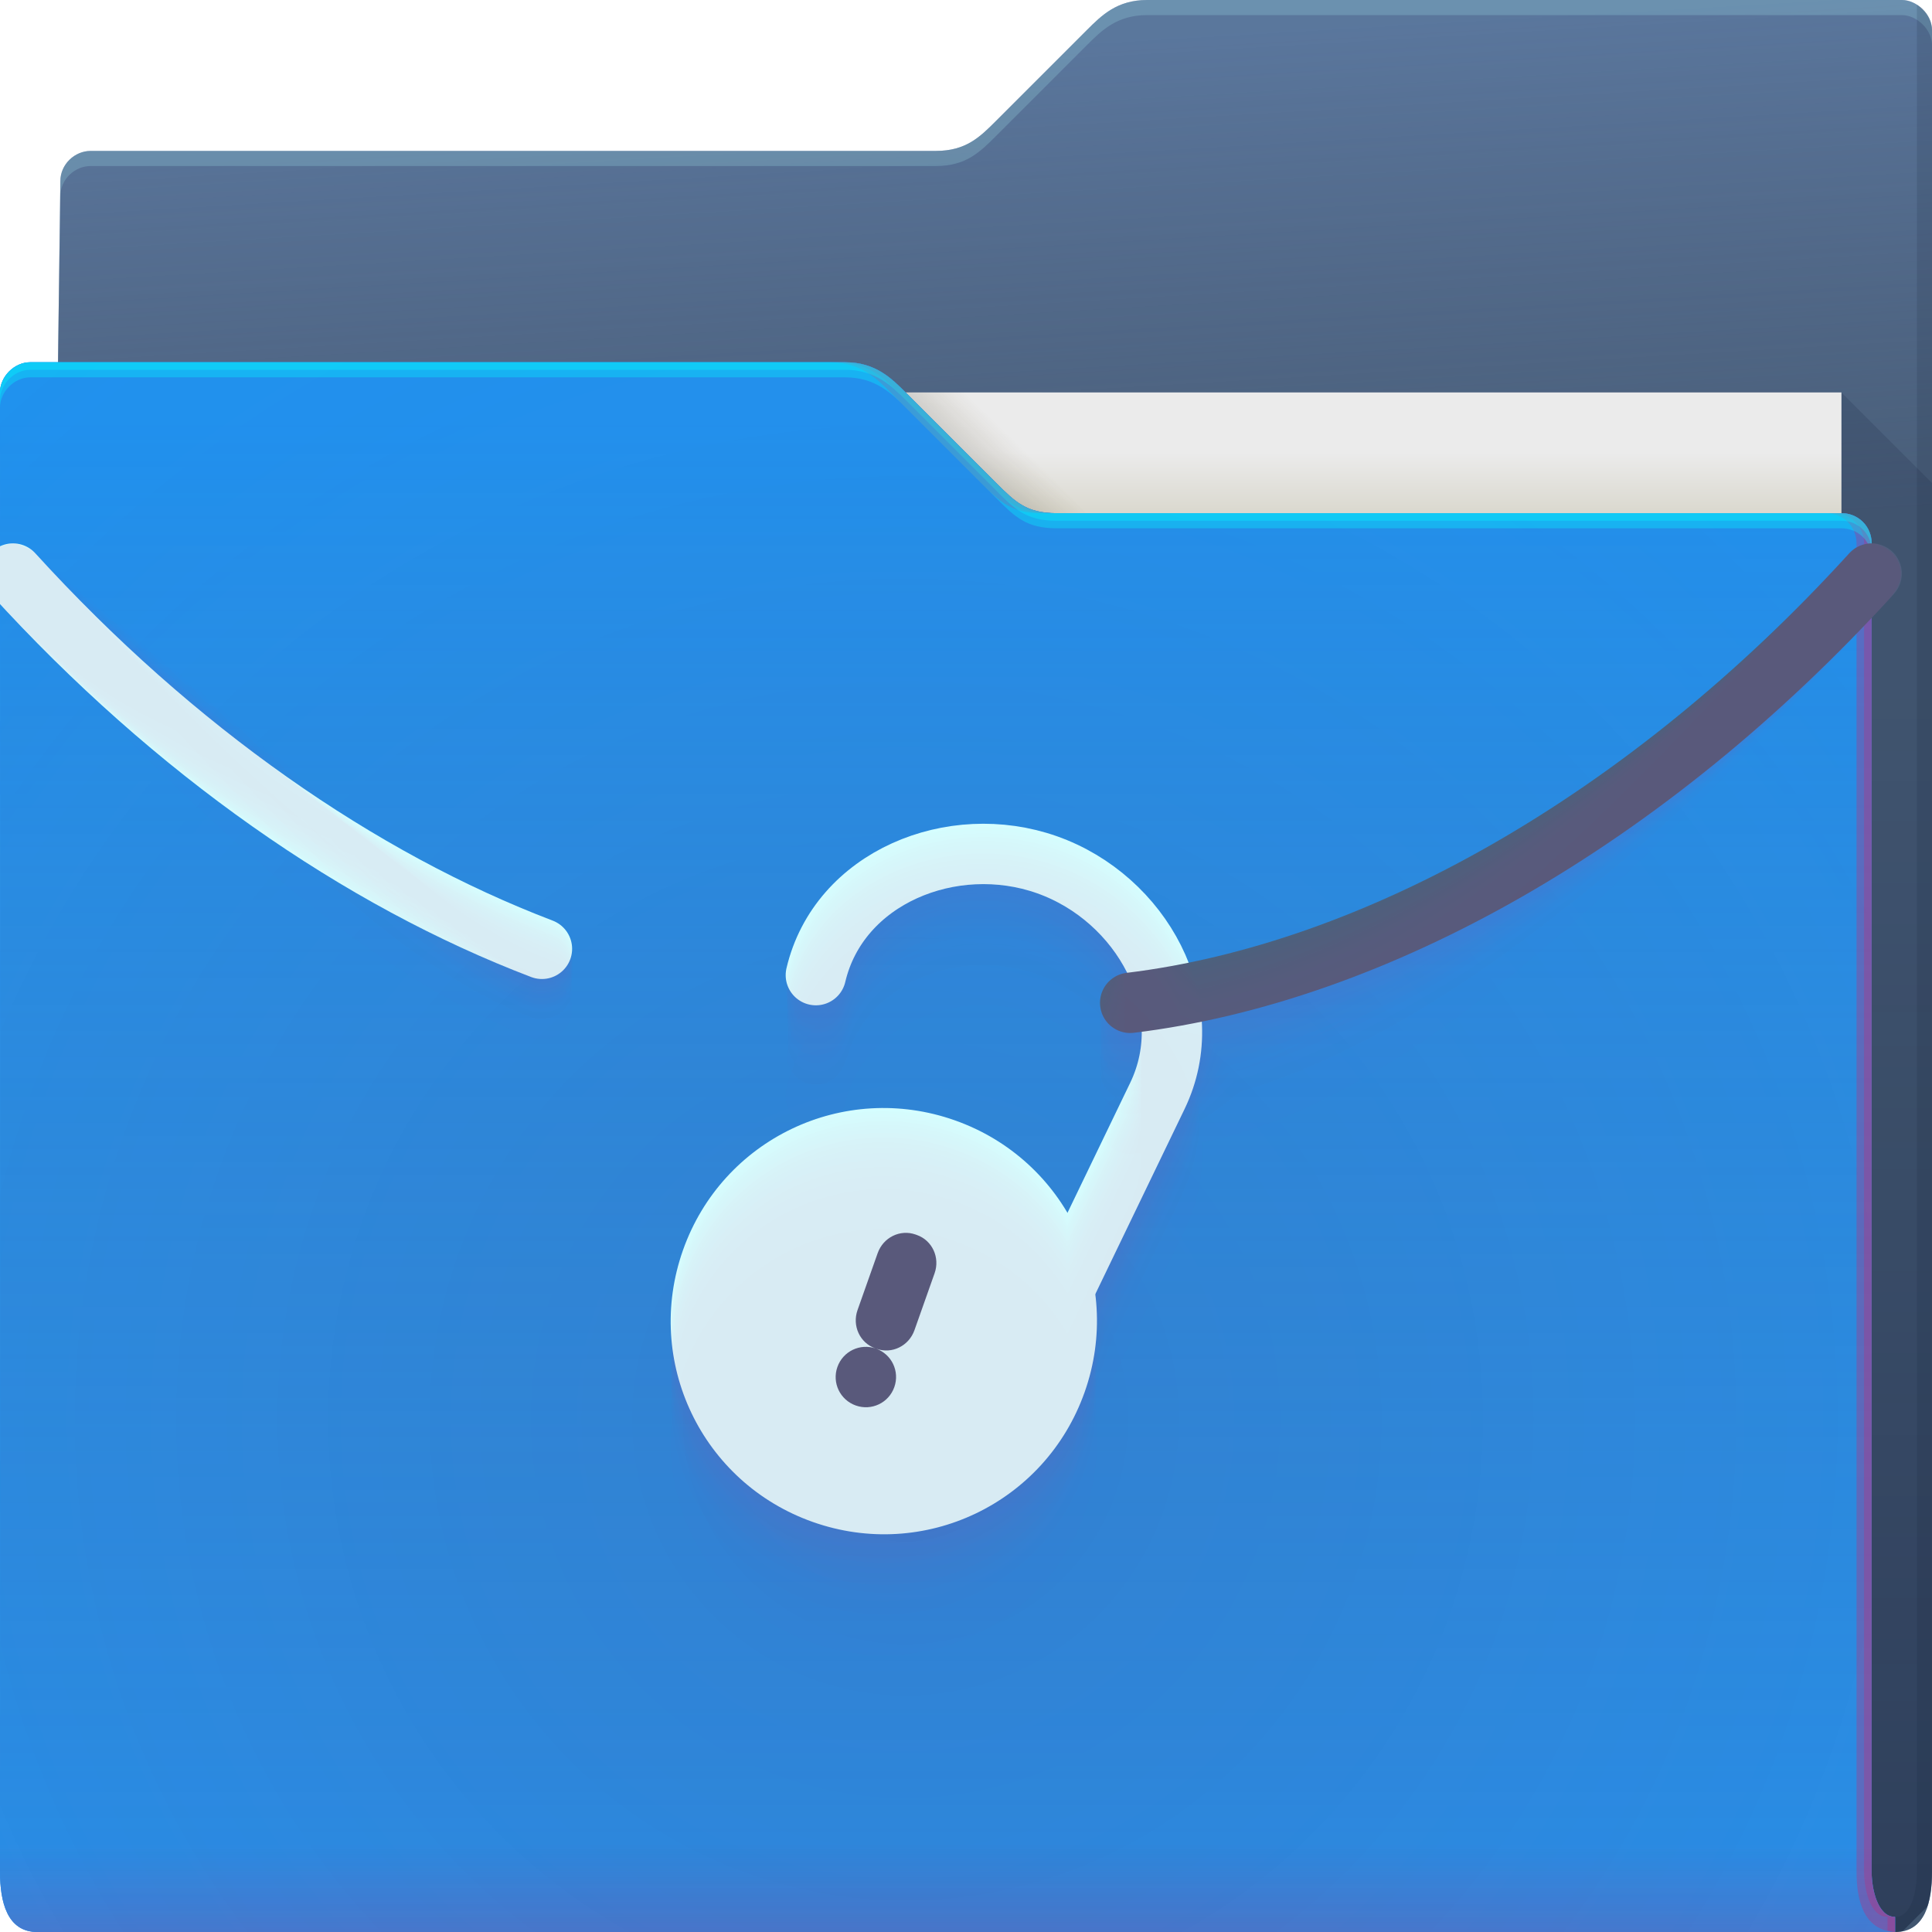<?xml version="1.0" encoding="UTF-8"?>
<!-- Created with Inkscape (http://www.inkscape.org/) -->
<svg width="64" height="64" version="1.1" xmlns="http://www.w3.org/2000/svg" xmlns:cc="http://creativecommons.org/ns#" xmlns:dc="http://purl.org/dc/elements/1.1/" xmlns:rdf="http://www.w3.org/1999/02/22-rdf-syntax-ns#">
	<defs>
		<radialGradient id="e" cx="33.466" cy="2.199" r="30.5" gradientTransform="matrix(-1.028 0 0 -.557 67.779 1.226)" gradientUnits="userSpaceOnUse">
			<stop stop-color="#668cbb" offset="0"/>
			<stop stop-color="#668cbb" offset="1"/>
		</radialGradient>
		<linearGradient id="g" x1="61" x2="60" y1="17" gradientTransform="translate(-.883)" gradientUnits="userSpaceOnUse">
			<stop stop-color="#3e4d60" stop-opacity=".722" offset="0"/>
			<stop stop-color="#393b49" stop-opacity=".266" offset="1"/>
		</linearGradient>
		<linearGradient id="b" x1="62.381" x2="62.381" y1="63.314" y2="23.077" gradientUnits="userSpaceOnUse">
			<stop stop-color="#000828" stop-opacity=".36" offset="0"/>
			<stop stop-color="#000828" stop-opacity=".127" offset="1"/>
		</linearGradient>
		<linearGradient id="d" x1="53" x2="53" y1="17" y2="15" gradientUnits="userSpaceOnUse">
			<stop stop-color="#dad8ce" offset="0"/>
			<stop stop-color="#ebebeb" offset="1"/>
		</linearGradient>
		<linearGradient id="f" x1="32.559" x2="33.542" y1="15.559" y2="14.542" gradientUnits="userSpaceOnUse">
			<stop stop-color="#37321c" stop-opacity=".157" offset="0"/>
			<stop stop-color="#6d5524" stop-opacity="0" offset="1"/>
		</linearGradient>
		<radialGradient id="c" cx="30.107" cy="50.318" r="30.5" gradientTransform="matrix(2.754,-1.4218e-7,8.3652e-8,2.787,-52.917,-93.23)" gradientUnits="userSpaceOnUse">
			<stop stop-color="#9e1423" stop-opacity=".129" offset="0"/>
			<stop stop-color="#f4405b" stop-opacity=".023" offset=".54"/>
			<stop stop-color="#f43f6d" stop-opacity=".169" offset="1"/>
		</radialGradient>
		<linearGradient id="h" x1="-5" x2="-5" y1="64" y2="14" gradientTransform="translate(.889)" gradientUnits="userSpaceOnUse">
			<stop stop-color="#546c8f" stop-opacity=".019" offset="0"/>
			<stop stop-color="#1d92f0" stop-opacity=".47" offset="1"/>
		</linearGradient>
		<linearGradient id="a" x1="4.526" x2="4.526" y1="64" y2="61.09" gradientUnits="userSpaceOnUse">
			<stop stop-color="#e50d4c" stop-opacity=".479" offset="0"/>
			<stop stop-color="#e50d4c" stop-opacity="0" offset="1"/>
		</linearGradient>
	</defs>
	<g>
		<g>
			<path d="m38 0c-1 0-1.51 0.51-2 1l-3 3c-0.538 0.538-1 1-2 1h-28c-0.522 0-1 0.439-1 1l-0.765 58h61.543c1 0 1.222-1 1.222-2v-61c0-0.52-0.5-1-1-1z" color="#000000" fill="url(#e)"/>
			<path d="m38 0c-1 0-1.51 0.51-2 1l-3 3c-0.538 0.538-1 1-2 1h-28c-0.522 0-1 0.439-1 1l-0.765 58h61.543c1 0 1.222-1 1.222-2v-61c0-0.52-0.5-1-1-1z" color="#000000" fill="url(#g)"/>
			<path d="m38 0c-1 0-1.51 0.51-2 1l-3 3c-0.538 0.538-1 1-2 1h-28c-0.522 0-1 0.439-1 1l-0.766 58h0.006l0.76-57.5c0-0.561 0.478-1 1-1h28c1 0 1.462-0.462 2-1l3-3c0.49-0.49 1-1 2-1h25c0.5 0 1 0.48 1 1v-0.5c0-0.52-0.5-1-1-1z" color="#000000" fill="#b3ffff" fill-opacity=".191"/>
			<path d="m61 13v51h1.777c0.094 0 0.175-0.016 0.256-0.033l0.812-0.812c0.112-0.341 0.154-0.745 0.154-1.154v-46l-3-3z" fill="url(#b)"/>
			<path d="m63.5 0.155v61.845c0 0.524-0.136 1.501-0.722 1.5v0.5c1 0 1.222-1 1.222-2v-61c0-0.398-0.24-0.695-0.5-0.845z" fill="#0f1f33" fill-opacity=".141" style="paint-order:normal"/>
		</g>
		<g>
			<path d="m7 13h54v31h-54z" fill="url(#d)"/>
			<path d="m30 13 4 4h2l-4-4z" color="#000000" fill="url(#f)"/>
		</g>
		<path d="m62.778 63.5c-0.586-0.001-0.778-0.94-0.778-1.5v-44c0-0.576-0.455-1-1-1h-26c-1 0-1.376-0.376-2-1l-3-3c-0.464-0.464-1-1-2-1h-27c-0.523 0-1 0.472-1 1 0.004 9.68 0.004 21.791 0.002 32.011-9.6046e-4 7.024-0.002 13.155-0.002 16.989 0 1 0.235 2 1.235 2h61.543z" color="#000000" fill="#1d92f0"/>
		<path d="m62.778 63.5c-0.586-0.001-0.778-0.94-0.778-1.5v-44c0-0.576-0.455-1-1-1h-26c-1 0-1.376-0.376-2-1l-3-3c-0.464-0.464-1-1-2-1h-27c-0.523 0-1 0.472-1 1 0.004 9.68 0.004 21.791 0.002 32.011-9.6046e-4 7.024-0.002 13.155-0.002 16.989 0 1 0.235 2 1.235 2h61.543z" color="#000000" fill="#1d92f0"/>
		<path d="m62.778 63.5c-0.586-0.001-0.778-0.94-0.778-1.5v-44c0-0.576-0.455-1-1-1h-26c-1 0-1.376-0.376-2-1l-3-3c-0.464-0.464-1-1-2-1h-27c-0.523 0-1 0.472-1 1 0.004 9.68 0.004 21.791 0.002 32.011-9.6046e-4 7.024-0.002 13.155-0.002 16.989 0 1 0.235 2 1.235 2h61.543z" color="#000000" fill="url(#c)"/>
		<path d="m62.778 63.5c-0.586-0.001-0.778-0.94-0.778-1.5v-44c0-0.576-0.455-1-1-1h-26c-1 0-1.376-0.376-2-1l-3-3c-0.464-0.464-1-1-2-1h-27c-0.523 0-1 0.472-1 1 0.004 9.68 0.004 21.791 0.002 32.011-9.6046e-4 7.024-0.002 13.155-0.002 16.989 0 1 0.235 2 1.235 2h61.543z" color="#000000" fill="url(#h)"/>
		<path d="m62.778 63.5c-0.586-0.001-0.778-0.94-0.778-1.5v-44c0-0.576-0.455-1-1-1h-26c-1 0-1.376-0.376-2-1l-3-3c-0.464-0.464-1-1-2-1h-27c-0.523 0-1 0.472-1 1 0.004 9.68 0.004 21.791 0.002 32.011-9.6046e-4 7.024-0.002 13.155-0.002 16.989 0 1 0.235 2 1.235 2h61.543z" color="#000000" fill="url(#a)" opacity=".318"/>
		<path d="m27.5 12c1 0 1.536 0.536 2 1l3 3c0.624 0.624 1 1 2 1h0.5c-1 0-1.376-0.376-2-1l-3-3c-0.464-0.464-1-1-2-1zm33 5c0.545 0 1 0.424 1 1v44c0 0.902 0.21 1.944 1.278 2h-8.19e-4v-0.5c-0.586-0.001-0.777-0.94-0.777-1.5v-44c0-0.576-0.455-1-1-1z" color="#000000" fill="#ff024d" fill-opacity=".232" style="paint-order:normal"/>
		<path d="m27.75 12c1 0 1.536 0.536 2 1l3 3c0.624 0.624 1 1 2 1h0.25c-1 0-1.376-0.376-2-1l-3-3c-0.464-0.464-1-1-2-1zm33 5c0.545 0 1 0.424 1 1v44c0 0.56 0.192 1.499 0.777 1.5v0.455c0.08 0.019 0.158 0.04 0.25 0.045v-0.5c-0.586-0.001-0.777-0.94-0.777-1.5v-44c0-0.576-0.455-1-1-1z" color="#000000" fill="#ff024d" fill-opacity=".191" style="paint-order:normal"/>
		<path d="m1 12c-0.523 0-1 0.472-1 1 6.888e-5 0.151-6.6347e-5 0.348 0 0.5 0-0.528 0.477-1 1-1h27c1 0 1.536 0.536 2 1l3 3c0.624 0.624 1 1 2 1h26c0.545 0 1 0.424 1 1v-0.5c0-0.576-0.455-1-1-1h-26c-1 0-1.376-0.376-2-1l-3-3c-0.464-0.464-1-1-2-1z" color="#000000" fill="#00ffff" fill-opacity=".312"/>
		<path d="m1 12c-0.523 0-1 0.472-1 1 3.444e-5 0.076-3.3805e-5 0.174 0 0.25 0-0.528 0.477-1 1-1h27c1 0 1.536 0.536 2 1l3 3c0.624 0.624 1 1 2 1h26c0.545 0 1 0.424 1 1v-0.25c0-0.576-0.455-1-1-1h-26c-1 0-1.376-0.376-2-1l-3-3c-0.464-0.464-1-1-2-1z" color="#000000" fill="#00ffff" fill-opacity=".312"/>
	</g>
	<g transform="rotate(19.478,25.633,35.142)">
		<path d="m26 32c-0.363-3.304 2.676-6 6-6s6.363 2.696 6 6l-1.111 10.111c-0.296 2.692-2.18 4.889-4.889 4.889s-4.593-2.197-4.889-4.889" fill="none" stroke="#d5ffff" stroke-linecap="round" stroke-linejoin="round" stroke-width="2" style="paint-order:normal"/>
		<path d="m31.945 35c-3.909 0-7.057 3.146-7.057 7.055s3.148 7.057 7.057 7.057c3.909 0 7.055-3.148 7.055-7.057 0-3.909-3.146-7.055-7.055-7.055z" fill="#d5ffff" style="paint-order:normal"/>
		<path d="m31.977 39h0.047c0.541 0 0.977 0.446 0.977 1v2c0 0.554-0.436 1-0.977 1h-0.023c0.554 0 1 0.446 1 1s-0.446 1-1 1-1-0.446-1-1 0.446-1 1-1h-0.023c-0.541 0-0.977-0.446-0.977-1v-2c0-0.554 0.436-1 0.977-1z" fill="#4b617d" style="paint-order:normal"/>
	</g>
	<path d="M 37.439,33.22 C 45.541,32.236 54.534,27.201 62,19" fill="none" stroke="#4b617d" stroke-linecap="round" stroke-linejoin="round" stroke-width="2" style="paint-order:normal"/>
	<path d="m17.952 31.431c-6.032-2.299-12.17-6.551-17.523-12.431" fill="none" stroke="#d5ffff" stroke-linecap="round" stroke-linejoin="round" stroke-width="2" style="paint-order:normal"/>
	<g fill="#ff0066" fill-opacity=".02" opacity=".274">
		<path d="m61.953 18c-0.265 0.012-0.515 0.13-0.693 0.326-0.006 0.007-0.012 0.013-0.018 0.02-6.29 6.91-13.673 15.021-20.557 17.2-0.438 0.139-0.873 0.253-1.306 0.342-0.61-1.549-1.804-2.898-3.328-3.725-0.33-0.179-0.675-0.334-1.034-0.46-3.414-1.208-7.501 0.276-8.752 3.663-0.084 0.228-0.155 0.464-0.213 0.709-0.071 0.304 0.005 0.608 0.181 0.838 0.136 0.176 0.331 0.309 0.565 0.363 0.323 0.075 0.645-0.015 0.879-0.215 0.155-0.133 0.272-0.315 0.322-0.529 0.582-2.478 3.464-3.758 6.011-3.048 0.114 0.032 0.227 0.067 0.339 0.107 1.257 0.445 2.283 1.356 2.884 2.447 0.002 0.004 0.004 0.008 0.006 0.012 0.032 0.058 0.062 0.117 0.092 0.176-0.004 6e-4 -0.009 0.001-0.014 2e-3 -0.208 0.025-0.394 0.113-0.541 0.242-0.202 0.178-0.329 0.434-0.339 0.714-0.002 0.052 3e-4 0.104 0.007 0.158 0.028 0.228 0.13 0.429 0.28 0.581 0.188 0.191 0.449 0.304 0.731 0.299 0.034-6e-4 0.068-3e-3 0.103-0.007 0.053-0.006 0.106-0.014 0.159-0.022 0.031-0.004 0.062-9e-3 0.092-0.013 0.004 0.562-0.104 1.126-0.357 1.663-0.005 0.01-0.009 0.019-0.014 0.029l-2.078 4.309c-0.023-0.039-0.046-0.078-0.07-0.116-0.815-1.324-2.074-2.387-3.66-2.948-0.097-0.034-0.195-0.067-0.292-0.096-3.603-1.105-7.443 0.805-8.712 4.393-0.078 0.221-0.145 0.443-0.2 0.665-0.867 3.491 1.035 7.115 4.499 8.34 0.346 0.122 0.696 0.216 1.045 0.283 3.371 0.644 6.778-1.246 7.959-4.584 0.167-0.473 0.281-0.95 0.345-1.427 0.082-0.611 0.082-1.219 0.007-1.813 0 0 0.29-0.602 0.689-1.429 0.874-1.813 2.27-4.708 2.27-4.708 0.275-0.57 0.447-1.154 0.529-1.738 0.054-0.387 0.068-0.774 0.046-1.158 0.617-0.127 1.237-0.299 1.859-0.514 7.215-2.495 14.692-10.651 21.067-17.653 0.142-0.156 0.226-0.344 0.252-0.538 0.036-0.267-0.035-0.544-0.211-0.763-0.032-0.04-0.068-0.078-0.107-0.113-0.164-0.15-0.373-0.24-0.592-0.258-0.043-0.004-0.085-0.004-0.128-0.002zm-61.477 2e-3m0 0c-0.231-0.011-0.458 0.058-0.643 0.194-0.027 0.02-0.053 0.041-0.078 0.064-0.185 0.168-0.293 0.39-0.32 0.62-0.032 0.265 0.042 0.541 0.224 0.759 0.01 0.012 0.02 0.023 0.03 0.035 0.172 0.188 0.344 0.377 0.517 0.566 5.324 5.813 11.38 11.835 17.389 14.125 0.107 0.041 0.216 0.062 0.325 0.066 0.275 0.009 0.542-0.097 0.736-0.29 0.098-0.097 0.178-0.216 0.23-0.354 0.048-0.125 0.069-0.254 0.066-0.38-0.006-0.274-0.126-0.536-0.33-0.72-0.089-0.081-0.195-0.146-0.314-0.192-0.137-0.052-0.275-0.107-0.412-0.163-5.722-2.355-11.579-8.351-16.71-13.986-0.006-0.007-0.013-0.014-0.019-0.021-0.179-0.195-0.427-0.312-0.691-0.324z" color="#000000" stop-color="#000000" style="-inkscape-stroke:none;font-variation-settings:normal;paint-order:normal"/>
		<path d="m61.953 18c-0.262 0.012-0.509 0.127-0.687 0.32-0.006 0.007-0.012 0.013-0.018 0.02-6.424 7.056-13.988 14.049-20.993 16-0.345-0.04-0.703-0.092-1.07-0.154-0.692-1.487-1.93-2.755-3.474-3.494-0.335-0.16-0.683-0.295-1.041-0.403-3.408-1.023-7.364 0.561-8.474 3.99-0.075 0.233-0.111 0.472-0.113 0.704-0.005 0.285 0.123 0.552 0.338 0.729 0.165 0.136 0.371 0.215 0.592 0.222 0.305 0.009 0.591-0.131 0.772-0.368 0.12-0.156 0.218-0.341 0.277-0.546 0.688-2.385 3.556-3.58 6.061-2.822 0.112 0.034 0.223 0.071 0.333 0.113 1.232 0.466 2.231 1.381 2.811 2.468-1e-4 0.003-2e-4 0.006-2e-4 0.009 2e-4 0.042 2e-4 0.085 0 0.131-0.004 9e-4 -9e-3 0.002-0.013 0.003-0.2 0.037-0.378 0.134-0.516 0.271-0.189 0.188-0.299 0.447-0.295 0.722 8e-4 0.051 0.005 0.103 0.014 0.155 0.037 0.22 0.146 0.415 0.302 0.561 0.195 0.182 0.458 0.282 0.733 0.268 0.034-0.002 0.067-0.005 0.101-0.009 0.052-0.007 0.105-0.015 0.158-0.022 0.021 0.007 0.041 0.014 0.062 0.021-3e-4 0.556-0.11 1.113-0.362 1.642-3e-3 0.006-0.008 0.016-0.013 0.028-0.052 0.108-1.951 4.045-2.055 4.261-0.027-0.001-0.05-0.013-0.066-0.039-0.799-1.315-2.033-2.377-3.591-2.952-0.095-0.035-0.191-0.068-0.288-0.099-3.56-1.145-7.375 0.672-8.725 4.156-0.083 0.214-0.155 0.432-0.217 0.651-0.972 3.445 0.79 7.069 4.117 8.421 0.332 0.135 0.672 0.244 1.016 0.328 3.324 0.808 6.756-0.897 8.104-4.067 0.191-0.448 0.334-0.91 0.43-1.38 0.121-0.596 0.162-1.193 0.129-1.779 0.016-0.17 0.207-0.743 0.453-1.462 0.586-1.215 1.955-4.055 2.245-4.655 0.329-0.681 0.552-1.297 0.607-1.689 0.091-0.373 0.143-0.749 0.159-1.122 0.467-0.288 0.902-0.608 1.307-0.954 7.352-2.188 15.021-9.24 21.55-16.362 0.139-0.151 0.238-0.325 0.299-0.502 0.083-0.243 0.066-0.515-0.056-0.749-0.022-0.043-0.048-0.085-0.078-0.126-0.124-0.169-0.299-0.292-0.499-0.352-0.038-0.012-0.078-0.021-0.118-0.027-0.06-0.042-0.132-0.064-0.206-0.06m-41.197 0.001m-20.28 7e-4c-0.166-0.008-0.328 0.038-0.462 0.13-0.094 0.017-0.185 0.061-0.258 0.128-0.189 0.172-0.3 0.402-0.322 0.644-0.022 0.182 0.028 0.372 0.15 0.524 0.006 0.09 0.044 0.177 0.106 0.246 1.883 2.068 4.024 3.613 6.154 4.528 3.601 3.908 7.692 7.957 11.752 9.504 0.153 0.059 0.318 0.07 0.47 0.037 0.226-0.013 0.442-0.111 0.603-0.273 0.093-0.095 0.169-0.211 0.218-0.342 0.063-0.166 0.075-0.343 0.037-0.507-0.021-0.22-0.123-0.428-0.287-0.579-0.093-0.087-0.203-0.158-0.328-0.205-2.025-0.772-4.104-2.181-5.931-4.124-3.836-1.581-7.763-5.601-11.203-9.379-0.063-0.065-0.146-0.106-0.235-0.115-0.12-0.131-0.286-0.209-0.463-0.217z" color="#000000" stop-color="#000000" style="-inkscape-stroke:none;font-variation-settings:normal;paint-order:normal"/>
		<path d="m61.953 18c-0.261 0.012-0.507 0.126-0.685 0.318-0.006 0.006-0.012 0.013-0.018 0.02-6.466 7.103-14.089 13.739-21.133 15.617-0.316-0.097-0.648-0.202-0.994-0.313-0.718-1.467-1.971-2.709-3.521-3.42-0.337-0.154-0.686-0.283-1.043-0.384-3.405-0.964-7.32 0.653-8.385 4.095-0.072 0.235-0.096 0.474-0.081 0.702 0.017 0.279 0.161 0.534 0.388 0.694 0.175 0.123 0.383 0.185 0.6 0.177 0.299-0.011 0.574-0.168 0.738-0.417 0.108-0.163 0.201-0.349 0.263-0.551 0.722-2.355 3.586-3.523 6.078-2.75 0.111 0.035 0.222 0.073 0.331 0.115 1.224 0.472 2.215 1.389 2.788 2.474-7e-4 0.002-0.002 5e-3 -0.002 0.007-0.01 0.036-0.02 0.075-0.029 0.117-0.004 9e-4 -9e-3 2e-3 -0.013 3e-3 -0.198 0.041-0.373 0.14-0.509 0.28-0.185 0.191-0.289 0.451-0.281 0.724 0.002 0.051 0.007 0.103 0.017 0.154 0.04 0.218 0.151 0.411 0.309 0.554 0.197 0.179 0.46 0.275 0.734 0.258 0.033-0.002 0.067-0.005 0.101-0.01 0.052-0.007 0.105-0.015 0.157-0.022 0.018 0.011 0.035 0.021 0.052 0.032-0.002 0.554-0.112 1.108-0.363 1.636-0.003 0.005-0.007 0.015-0.013 0.028-0.069 0.143-1.91 3.96-2.048 4.245-0.029 0.011-0.051 0.007-0.064-0.015-0.793-1.313-2.02-2.374-3.57-2.953-0.095-0.035-0.19-0.069-0.286-0.1-3.546-1.158-7.353 0.629-8.729 4.081-0.085 0.212-0.159 0.428-0.223 0.646-1.006 3.43 0.712 7.055 3.995 8.447 0.328 0.139 0.664 0.253 1.007 0.343 3.309 0.861 6.749-0.786 8.151-3.902 0.198-0.441 0.351-0.897 0.457-1.365 0.133-0.591 0.187-1.185 0.168-1.768 0.021-0.224 0.18-0.787 0.378-1.473 0.494-1.024 1.855-3.847 2.236-4.638 0.346-0.717 0.586-1.343 0.632-1.673 0.103-0.369 0.167-0.741 0.195-1.111 0.42-0.339 0.794-0.707 1.13-1.095 7.396-2.09 15.126-8.79 21.704-15.95 0.138-0.15 0.242-0.318 0.314-0.49 0.099-0.236 0.099-0.506-0.006-0.745-0.019-0.045-0.042-0.088-0.068-0.129-0.111-0.175-0.276-0.309-0.469-0.382-0.037-0.014-0.076-0.026-0.114-0.035-0.079-0.056-0.174-0.084-0.272-0.079m-34.717 0.001m-26.759 9e-4c-0.145-0.007-0.287 0.032-0.405 0.11-0.116 0.016-0.227 0.067-0.316 0.148-0.19 0.173-0.302 0.406-0.323 0.652-0.018 0.156 0.023 0.318 0.126 0.449 0.005 0.115 0.051 0.227 0.131 0.314 2.43 2.669 5.2 4.647 7.956 5.794 3.05 3.3 6.514 6.717 9.951 8.027 0.168 0.064 0.35 0.073 0.516 0.028 0.211-0.02 0.41-0.115 0.56-0.268 0.092-0.095 0.166-0.209 0.215-0.338 0.068-0.178 0.077-0.371 0.028-0.547-0.025-0.203-0.122-0.394-0.274-0.534-0.094-0.089-0.206-0.161-0.332-0.209-2.628-1.002-5.327-2.844-7.694-5.389-3.234-1.333-6.544-4.722-9.444-7.907-0.081-0.084-0.189-0.135-0.304-0.144-0.101-0.11-0.241-0.176-0.39-0.183z" color="#000000" stop-color="#000000" style="-inkscape-stroke:none;font-variation-settings:normal;paint-order:normal"/>
		<path d="m61.953 18c-0.261 0.012-0.506 0.126-0.684 0.316-0.006 0.006-0.012 0.013-0.018 0.02-6.497 7.137-14.162 13.513-21.234 15.338-0.295-0.139-0.609-0.282-0.94-0.428-0.737-1.453-2-2.675-3.554-3.366-0.338-0.15-0.688-0.274-1.045-0.371-3.404-0.921-7.288 0.719-8.321 4.171-0.07 0.236-0.086 0.476-0.058 0.701 0.032 0.275 0.188 0.521 0.425 0.668 0.182 0.113 0.392 0.163 0.606 0.144 0.295-0.027 0.561-0.195 0.713-0.452 0.1-0.168 0.189-0.355 0.252-0.555 0.746-2.333 3.607-3.482 6.089-2.697 0.111 0.035 0.221 0.074 0.329 0.116 1.218 0.477 2.203 1.395 2.771 2.479-0.001 0.002-0.003 0.004-0.004 0.007-0.017 0.032-0.034 0.068-0.051 0.107-0.004 1e-3 -0.009 0.002-0.013 0.003-0.196 0.044-0.37 0.145-0.503 0.287-0.182 0.194-0.282 0.455-0.271 0.726 0.002 0.051 0.008 0.102 0.018 0.153 0.043 0.216 0.154 0.407 0.314 0.549 0.198 0.177 0.462 0.27 0.734 0.251 0.033-0.002 0.067-0.006 0.1-0.01 0.052-0.007 0.104-0.015 0.157-0.022 0.015 0.013 0.03 0.027 0.045 0.04-0.002 0.552-0.113 1.105-0.364 1.631-0.002 0.005-0.007 0.014-0.013 0.028-0.081 0.168-1.881 3.899-2.042 4.234-0.03 0.02-0.052 0.022-0.063 0.003-0.79-1.311-2.011-2.372-3.554-2.954-0.094-0.035-0.19-0.069-0.285-0.101-3.536-1.168-7.337 0.598-8.732 4.026-0.086 0.211-0.161 0.425-0.227 0.643-1.03 3.419 0.655 7.044 3.906 8.466 0.325 0.142 0.659 0.26 1.001 0.353 3.298 0.899 6.744-0.705 8.185-3.782 0.204-0.435 0.363-0.888 0.477-1.354 0.142-0.588 0.206-1.179 0.196-1.761 0.025-0.264 0.161-0.82 0.323-1.481 0.427-0.885 1.782-3.695 2.231-4.626 0.358-0.743 0.61-1.376 0.65-1.662 0.112-0.366 0.184-0.734 0.222-1.102 0.385-0.376 0.717-0.779 1.002-1.197 7.428-2.019 15.203-8.462 21.817-15.65 0.137-0.149 0.245-0.314 0.325-0.482 0.109-0.231 0.122-0.499 0.03-0.741-0.017-0.045-0.037-0.09-0.062-0.132-0.102-0.18-0.258-0.321-0.447-0.404-0.036-0.016-0.074-0.03-0.112-0.041-0.093-0.066-0.205-0.099-0.32-0.093m-30.006 1e-3m-31.471 1e-3c-0.129-0.006-0.256 0.027-0.363 0.095-0.131 0.015-0.257 0.072-0.358 0.163-0.191 0.173-0.304 0.409-0.323 0.657-0.016 0.137 0.02 0.279 0.109 0.394 0.005 0.133 0.057 0.263 0.148 0.363 2.828 3.106 6.055 5.399 9.265 6.714 2.65 2.857 5.657 5.816 8.641 6.954 0.179 0.068 0.373 0.075 0.55 0.021 0.199-0.025 0.387-0.118 0.529-0.264 0.091-0.094 0.164-0.207 0.212-0.335 0.072-0.188 0.078-0.392 0.021-0.577-0.028-0.19-0.122-0.369-0.264-0.501-0.095-0.091-0.208-0.164-0.335-0.212-3.067-1.169-6.217-3.325-8.976-6.31-2.796-1.153-5.658-4.083-8.165-6.836-0.094-0.097-0.22-0.157-0.354-0.166-0.087-0.095-0.208-0.152-0.337-0.158z" color="#000000" stop-color="#000000" style="-inkscape-stroke:none;font-variation-settings:normal;paint-order:normal"/>
		<path d="m61.953 18c-0.26 0.012-0.505 0.125-0.683 0.315-0.006 0.006-0.012 0.013-0.018 0.02-6.522 7.164-14.221 13.329-21.317 15.111-0.277-0.172-0.577-0.347-0.895-0.522-0.752-1.441-2.024-2.648-3.582-3.322-0.339-0.146-0.689-0.267-1.046-0.36-3.403-0.886-7.262 0.773-8.268 4.233-0.069 0.237-0.077 0.478-0.039 0.7 0.045 0.271 0.211 0.511 0.455 0.648 0.187 0.105 0.4 0.146 0.612 0.117 0.292-0.039 0.551-0.217 0.693-0.481 0.093-0.172 0.178-0.36 0.244-0.558 0.766-2.316 3.625-3.448 6.099-2.655 0.111 0.035 0.22 0.075 0.328 0.117 1.213 0.481 2.193 1.399 2.757 2.483-0.002 2e-3 -0.003 0.004-0.005 0.006-0.023 0.029-0.046 0.062-0.068 0.098-0.004 0.001-0.009 0.002-0.013 0.003-0.194 0.046-0.367 0.149-0.498 0.293-0.18 0.196-0.277 0.457-0.263 0.728 0.003 0.051 0.009 0.102 0.02 0.152 0.044 0.214 0.157 0.405 0.318 0.545 0.2 0.175 0.464 0.266 0.735 0.245 0.033-0.003 0.067-0.006 0.1-0.011 0.052-7e-3 0.104-0.015 0.156-0.022 0.013 0.015 0.026 0.031 0.039 0.046-0.003 0.551-0.114 1.102-0.365 1.627-0.002 0.004-0.006 0.014-0.013 0.028-0.091 0.189-1.857 3.849-2.038 4.225-0.031 0.027-0.052 0.034-0.062 0.018-0.787-1.309-2.003-2.37-3.541-2.954-0.094-0.036-0.189-0.07-0.284-0.101-3.528-1.175-7.325 0.573-8.734 3.981-0.087 0.209-0.164 0.423-0.23 0.64-1.05 3.411 0.609 7.035 3.834 8.482 0.322 0.144 0.654 0.265 0.995 0.361 3.289 0.93 6.74-0.639 8.213-3.684 0.208-0.43 0.373-0.88 0.493-1.345 0.15-0.585 0.221-1.174 0.219-1.754 0.028-0.296 0.145-0.847 0.279-1.487 0.372-0.772 1.722-3.572 2.226-4.616 0.368-0.764 0.63-1.403 0.665-1.652 0.119-0.363 0.199-0.73 0.243-1.095 0.357-0.407 0.653-0.837 0.897-1.28 7.453-1.961 15.265-8.195 21.908-15.405 0.136-0.148 0.247-0.31 0.334-0.475 0.118-0.226 0.141-0.493 0.059-0.739-0.015-0.046-0.034-0.091-0.056-0.135-0.094-0.183-0.244-0.331-0.429-0.422-0.036-0.018-0.072-0.033-0.11-0.045-0.104-0.073-0.23-0.111-0.359-0.105m-26.168 9e-4m-35.309 0.001c-0.117-0.006-0.232 0.024-0.329 0.083-0.144 0.015-0.282 0.076-0.392 0.175-0.192 0.174-0.305 0.412-0.324 0.662-0.014 0.121 0.017 0.247 0.095 0.349 0.004 0.148 0.061 0.292 0.163 0.403 3.151 3.462 6.752 6.011 10.332 7.464 2.324 2.497 4.959 5.082 7.574 6.079 0.188 0.072 0.393 0.076 0.578 0.015 0.19-0.029 0.368-0.121 0.503-0.261 0.09-0.094 0.162-0.206 0.21-0.333 0.075-0.196 0.079-0.408 0.016-0.601-0.031-0.18-0.121-0.348-0.256-0.475-0.095-0.092-0.21-0.166-0.338-0.215-3.424-1.305-6.941-3.718-10.02-7.059-2.439-1.006-4.935-3.562-7.123-5.964-0.104-0.108-0.245-0.174-0.395-0.184-0.076-0.083-0.182-0.133-0.294-0.138z" color="#000000" stop-color="#000000" style="-inkscape-stroke:none;font-variation-settings:normal;paint-order:normal"/>
		<path d="m61.953 18c-0.26 0.012-0.504 0.125-0.682 0.314-0.006 0.006-0.012 0.013-0.018 0.02-6.544 7.188-14.272 13.171-21.388 14.916-0.262-0.202-0.549-0.403-0.857-0.603-0.765-1.431-2.045-2.625-3.606-3.284-0.34-0.143-0.69-0.261-1.047-0.35-3.402-0.856-7.24 0.82-8.223 4.287-0.067 0.238-0.07 0.479-0.023 0.699 0.056 0.268 0.23 0.502 0.48 0.63 0.192 0.099 0.406 0.13 0.616 0.094 0.289-0.05 0.542-0.236 0.675-0.506 0.087-0.176 0.17-0.365 0.236-0.56 0.783-2.301 3.64-3.419 6.107-2.618 0.11 0.036 0.219 0.075 0.327 0.118 1.209 0.484 2.185 1.403 2.745 2.486-0.002 0.002-0.004 0.004-0.006 0.005-0.028 0.026-0.056 0.057-0.083 0.091-0.004 0.001-0.009 0.002-0.013 0.004-0.193 0.048-0.364 0.152-0.495 0.297-0.178 0.197-0.272 0.459-0.256 0.729 0.003 0.051 0.01 0.102 0.021 0.152 0.046 0.213 0.16 0.402 0.322 0.542 0.201 0.174 0.465 0.263 0.735 0.24 0.033-0.003 0.067-0.006 0.1-0.011 0.052-7e-3 0.104-0.015 0.156-0.022 0.012 0.017 0.023 0.035 0.034 0.052-0.004 0.55-0.115 1.1-0.366 1.624-0.002 0.004-0.006 0.013-0.013 0.028-0.1 0.207-1.836 3.806-2.034 4.218-0.031 0.033-0.053 0.045-0.062 0.03-0.784-1.308-1.996-2.369-3.529-2.955-0.094-0.036-0.188-0.07-0.284-0.102-3.521-1.182-7.314 0.551-8.736 3.942-0.087 0.208-0.165 0.421-0.233 0.638-1.067 3.403 0.569 7.028 3.772 8.495 0.32 0.146 0.65 0.27 0.991 0.369 3.282 0.957 6.736-0.583 8.236-3.6 0.212-0.426 0.382-0.874 0.507-1.337 0.156-0.583 0.234-1.169 0.239-1.748 0.03-0.324 0.132-0.87 0.24-1.492 0.325-0.675 1.671-3.466 2.222-4.608 0.377-0.782 0.647-1.427 0.678-1.644 0.125-0.361 0.211-0.726 0.262-1.09 0.332-0.433 0.599-0.887 0.808-1.351 7.476-1.911 15.319-7.966 21.986-15.195 0.136-0.147 0.249-0.307 0.342-0.469 0.126-0.223 0.158-0.489 0.085-0.737-0.013-0.047-0.031-0.092-0.051-0.137-0.087-0.186-0.232-0.34-0.414-0.437-0.035-0.019-0.071-0.035-0.108-0.049-0.114-0.08-0.252-0.121-0.392-0.115m-22.871 7e-4m-38.606 0.001c-0.106-0.005-0.211 0.021-0.299 0.072-0.155 0.014-0.304 0.079-0.421 0.186-0.192 0.175-0.306 0.414-0.324 0.666-0.012 0.108 0.015 0.22 0.083 0.311 0.003 0.161 0.065 0.317 0.175 0.437 3.43 3.767 7.35 6.537 11.249 8.108 2.044 2.187 4.359 4.452 6.658 5.328 0.195 0.075 0.409 0.078 0.601 0.011 0.182-0.032 0.352-0.123 0.482-0.258 0.089-0.094 0.16-0.205 0.208-0.331 0.077-0.202 0.08-0.423 0.011-0.622-0.033-0.171-0.121-0.331-0.249-0.452-0.096-0.093-0.211-0.168-0.34-0.217-3.731-1.422-7.564-4.055-10.917-7.703-2.132-0.88-4.315-3.115-6.228-5.215-0.114-0.118-0.267-0.189-0.43-0.199-0.066-0.073-0.159-0.116-0.257-0.121z" color="#000000" stop-color="#000000" style="-inkscape-stroke:none;font-variation-settings:normal;paint-order:normal"/>
		<path d="m61.953 18c-0.259 0.012-0.503 0.124-0.681 0.313-0.006 0.006-0.012 0.013-0.018 0.02-6.563 7.209-14.318 13.031-21.451 14.743-0.249-0.227-0.524-0.453-0.823-0.674-0.777-1.422-2.063-2.604-3.627-3.251-0.341-0.141-0.691-0.255-1.048-0.342-3.401-0.829-7.22 0.861-8.183 4.334-0.066 0.239-0.064 0.48-0.009 0.699 0.065 0.266 0.247 0.493 0.503 0.614 0.196 0.093 0.412 0.117 0.62 0.074 0.287-0.06 0.535-0.253 0.66-0.528 0.082-0.179 0.162-0.368 0.23-0.563 0.799-2.287 3.653-3.393 6.114-2.585 0.11 0.036 0.219 0.076 0.326 0.119 1.205 0.487 2.177 1.407 2.735 2.489-0.002 0.002-0.005 0.004-0.007 0.005-0.033 0.024-0.065 0.052-0.096 0.085-0.004 0.001-0.009 0.002-0.013 0.004-0.191 0.05-0.362 0.155-0.491 0.302-0.176 0.199-0.267 0.461-0.249 0.73 0.004 0.051 0.011 0.102 0.022 0.151 0.047 0.212 0.162 0.4 0.325 0.539 0.202 0.172 0.466 0.259 0.736 0.236 0.033-0.003 0.066-0.007 0.1-0.011 0.052-0.007 0.104-0.015 0.155-0.022 0.01 0.019 0.02 0.038 0.03 0.057-0.004 0.549-0.116 1.098-0.366 1.621-0.002 0.003-6e-3 0.013-0.013 0.028-0.107 0.222-1.817 3.768-2.031 4.211-0.032 0.038-0.053 0.054-0.061 0.042-0.782-1.307-1.991-2.368-3.519-2.956-0.093-0.036-0.188-0.07-0.283-0.102-3.514-1.188-7.304 0.532-8.738 3.908-0.088 0.207-0.167 0.42-0.236 0.636-1.082 3.396 0.533 7.021 3.717 8.507 0.318 0.148 0.647 0.274 0.986 0.375 3.275 0.98 6.733-0.533 8.258-3.525 0.215-0.423 0.389-0.868 0.519-1.331 0.162-0.581 0.245-1.166 0.257-1.744 0.032-0.348 0.12-0.89 0.206-1.497 0.284-0.588 1.626-3.372 2.218-4.6 0.385-0.798 0.662-1.447 0.689-1.637 0.13-0.359 0.222-0.722 0.278-1.085 0.311-0.456 0.55-0.932 0.728-1.415 7.495-1.867 15.366-7.763 22.056-15.009 0.135-0.146 0.251-0.304 0.348-0.464 0.133-0.219 0.173-0.484 0.107-0.734-0.012-0.047-0.028-0.093-0.047-0.138-0.082-0.189-0.222-0.347-0.4-0.45-0.035-0.02-0.07-0.038-0.107-0.053-0.122-0.086-0.271-0.13-0.422-0.123m-19.95 6e-4m-41.526 0.001c-0.097-0.005-0.192 0.018-0.273 0.063-0.165 0.014-0.323 0.082-0.447 0.195-0.193 0.175-0.307 0.416-0.324 0.669-0.011 0.096 0.013 0.196 0.072 0.277 0.003 0.172 0.069 0.339 0.186 0.468 3.676 4.038 7.88 7.003 12.061 8.678 1.795 1.913 3.828 3.893 5.846 4.662 0.202 0.077 0.424 0.079 0.622 0.007 0.175-0.035 0.337-0.125 0.462-0.256 0.088-0.093 0.159-0.205 0.206-0.329 0.079-0.208 0.081-0.436 0.007-0.64-0.035-0.163-0.12-0.315-0.243-0.432-0.096-0.094-0.212-0.169-0.342-0.219-4.002-1.525-8.115-4.354-11.712-8.274-1.861-0.769-3.766-2.719-5.435-4.552-0.122-0.126-0.286-0.202-0.461-0.213-0.058-0.063-0.139-0.101-0.224-0.105z" color="#000000" stop-color="#000000" style="-inkscape-stroke:none;font-variation-settings:normal;paint-order:normal"/>
		<path d="m61.953 18c-0.259 0.012-0.503 0.124-0.68 0.312-0.006 0.006-0.012 0.013-0.018 0.02-6.58 7.228-14.359 12.905-21.508 14.587-0.237-0.251-0.502-0.498-0.792-0.739-0.788-1.414-2.08-2.586-3.646-3.221-0.342-0.138-0.692-0.25-1.049-0.334-3.4-0.805-7.202 0.898-8.147 4.376-0.065 0.239-0.058 0.481 0.004 0.698 0.074 0.263 0.262 0.486 0.523 0.6 0.2 0.088 0.417 0.105 0.623 0.055 0.285-0.068 0.527-0.268 0.646-0.548 0.078-0.182 0.155-0.372 0.224-0.565 0.813-2.275 3.665-3.37 6.121-2.556 0.11 0.036 0.218 0.076 0.325 0.12 1.202 0.49 2.171 1.41 2.725 2.492-0.003 0.002-0.005 0.003-0.008 0.005-0.037 0.022-0.073 0.048-0.108 0.079-0.004 0.001-0.009 0.003-0.013 0.004-0.19 0.051-0.36 0.158-0.488 0.305-0.174 0.2-0.264 0.463-0.243 0.731 0.004 0.051 0.012 0.101 0.023 0.151 0.049 0.211 0.164 0.399 0.328 0.536 0.203 0.171 0.467 0.257 0.736 0.232 0.033-3e-3 0.066-7e-3 0.1-0.012 0.052-0.007 0.103-0.015 0.155-0.022 0.009 0.02 0.017 0.041 0.026 0.061-0.005 0.548-0.117 1.096-0.367 1.618-0.001 0.003-0.006 0.012-0.013 0.028-0.114 0.236-1.801 3.734-2.028 4.204-0.033 0.043-0.054 0.062-0.06 0.052-0.779-1.306-1.986-2.366-3.51-2.956-0.093-0.036-0.188-0.07-0.283-0.103-3.509-1.193-7.295 0.515-8.74 3.877-0.089 0.207-0.168 0.418-0.238 0.634-1.096 3.39 0.501 7.016 3.667 8.517 0.316 0.15 0.644 0.277 0.983 0.381 3.269 1.002 6.73-0.487 8.277-3.458 0.218-0.42 0.396-0.863 0.53-1.325 0.167-0.579 0.256-1.162 0.273-1.739 0.034-0.37 0.109-0.908 0.176-1.502 0.246-0.51 1.585-3.287 2.215-4.593 0.392-0.813 0.676-1.466 0.699-1.631 0.135-0.357 0.232-0.718 0.293-1.08 0.291-0.477 0.507-0.972 0.656-1.472 7.513-1.827 15.409-7.579 22.119-14.841 0.135-0.146 0.253-0.302 0.354-0.46 0.139-0.216 0.186-0.48 0.127-0.733-0.011-0.048-0.025-0.095-0.043-0.14-0.076-0.192-0.212-0.354-0.388-0.463-0.034-0.021-0.069-0.04-0.105-0.056-0.13-0.092-0.288-0.139-0.449-0.131m-17.309 6e-4m-44.167 0.001c-0.088-0.004-0.175 0.015-0.25 0.055-0.173 0.013-0.34 0.084-0.471 0.203-0.193 0.176-0.308 0.417-0.325 0.673-0.009 0.085 0.011 0.174 0.062 0.246 0.002 0.182 0.072 0.359 0.196 0.495 3.899 4.283 8.359 7.425 12.795 9.194 1.571 1.665 3.348 3.388 5.112 4.06 0.208 0.079 0.437 0.08 0.641 0.003 0.169-0.038 0.324-0.127 0.445-0.254 0.088-0.093 0.158-0.204 0.205-0.328 0.081-0.213 0.082-0.447 3e-3 -0.657-0.037-0.156-0.12-0.301-0.237-0.414-0.097-0.095-0.213-0.171-0.344-0.221-4.248-1.619-8.614-4.624-12.431-8.789-1.615-0.668-3.269-2.361-4.718-3.952-0.129-0.134-0.304-0.214-0.489-0.225-0.05-0.055-0.12-0.088-0.195-0.091z" color="#000000" stop-color="#000000" style="-inkscape-stroke:none;font-variation-settings:normal;paint-order:normal"/>
		<path d="m61.953 18c-0.259 0.012-0.502 0.124-0.68 0.311-0.006 0.006-0.012 0.013-0.018 0.02-6.596 7.246-14.396 12.789-21.56 14.443-0.226-0.272-0.482-0.539-0.763-0.798-0.798-1.407-2.095-2.568-3.664-3.193-0.342-0.136-0.693-0.245-1.05-0.328-3.399-0.783-7.186 0.932-8.114 4.415-0.064 0.24-0.052 0.482 0.016 0.698 0.082 0.261 0.277 0.48 0.542 0.587 0.204 0.083 0.422 0.093 0.627 0.038 0.282-0.076 0.521-0.282 0.633-0.566 0.073-0.184 0.149-0.375 0.219-0.567 0.825-2.264 3.676-3.349 6.127-2.529 0.11 0.037 0.218 0.077 0.324 0.121 1.199 0.492 2.164 1.413 2.716 2.494-0.003 0.001-0.006 0.003-0.009 0.004-0.041 0.02-0.081 0.044-0.119 0.073-0.004 0.001-0.009 0.003-0.013 0.004-0.189 0.053-0.358 0.161-0.485 0.309-0.173 0.201-0.26 0.464-0.238 0.732 0.004 0.051 0.012 0.101 0.024 0.151 0.05 0.21 0.166 0.397 0.33 0.534 0.204 0.17 0.468 0.254 0.736 0.228 0.033-0.003 0.066-0.007 0.099-0.012 0.052-0.007 0.103-0.015 0.155-0.022 0.008 0.022 0.015 0.044 0.022 0.066-0.005 0.547-0.117 1.095-0.367 1.616-0.001 0.002-0.006 0.012-0.013 0.028-0.12 0.249-1.786 3.702-2.025 4.199-0.033 0.048-0.054 0.07-0.06 0.061-0.777-1.305-1.981-2.365-3.502-2.957-0.093-0.036-0.187-0.07-0.282-0.103-3.504-1.198-7.287 0.499-8.742 3.849-0.089 0.206-0.17 0.417-0.24 0.632-1.108 3.385 0.472 7.01 3.621 8.527 0.314 0.151 0.641 0.281 0.979 0.386 3.263 1.021 6.728-0.446 8.294-3.396 0.221-0.417 0.403-0.858 0.54-1.319 0.172-0.577 0.265-1.159 0.287-1.735 0.036-0.391 0.099-0.925 0.148-1.506 0.212-0.439 1.547-3.209 2.212-4.587 0.398-0.826 0.689-1.483 0.708-1.625 0.139-0.356 0.24-0.715 0.306-1.076 0.273-0.496 0.467-1.009 0.59-1.524 7.529-1.79 15.448-7.41 22.177-14.687 0.134-0.145 0.254-0.299 0.36-0.455 0.144-0.213 0.198-0.477 0.146-0.731-0.01-0.048-0.023-0.095-0.04-0.141-0.071-0.194-0.203-0.36-0.377-0.474-0.034-0.022-0.068-0.042-0.104-0.059-0.137-0.097-0.304-0.146-0.473-0.138m-14.886 5e-4m-46.591 0.002c-0.08-4e-3 -0.16 0.013-0.228 0.047-0.181 0.013-0.355 0.087-0.492 0.211-0.194 0.176-0.309 0.419-0.325 0.675-0.008 0.075 0.009 0.154 0.053 0.218 0.002 0.192 0.075 0.378 0.205 0.521 4.104 4.507 8.799 7.811 13.468 9.668 1.365 1.437 2.907 2.925 4.438 3.508 0.214 0.082 0.449 0.081 0.659-5e-4 0.163-0.041 0.312-0.129 0.429-0.252 0.087-0.093 0.157-0.203 0.203-0.326 0.083-0.218 0.083-0.458-4e-4 -0.672-0.039-0.15-0.12-0.288-0.232-0.397-0.097-0.096-0.214-0.172-0.345-0.222-4.474-1.705-9.072-4.872-13.09-9.263-1.39-0.575-2.813-2.032-4.06-3.401-0.136-0.141-0.32-0.225-0.515-0.236-0.043-0.047-0.103-0.075-0.167-0.079z" color="#000000" stop-color="#000000" style="-inkscape-stroke:none;font-variation-settings:normal;paint-order:normal"/>
		<path d="m61.953 18c-0.258 0.012-0.501 0.124-0.679 0.311-0.006 0.006-0.012 0.013-0.018 0.019-6.611 7.262-14.431 12.681-21.609 14.31-0.216-0.292-0.463-0.577-0.737-0.853-0.807-1.4-2.109-2.553-3.68-3.167-0.343-0.134-0.694-0.241-1.051-0.321-3.398-0.762-7.17 0.964-8.083 4.452-0.063 0.241-0.047 0.483 0.027 0.697 0.089 0.259 0.29 0.473 0.559 0.575 0.207 0.078 0.426 0.083 0.629 0.023 0.281-0.083 0.515-0.295 0.622-0.583 0.069-0.187 0.143-0.378 0.214-0.569 0.837-2.253 3.686-3.329 6.133-2.503 0.109 0.037 0.217 0.077 0.324 0.121 1.196 0.495 2.159 1.416 2.708 2.497-0.003 0.001-0.006 0.003-0.009 4e-3 -0.044 0.018-0.087 0.041-0.129 0.069-0.004 0.001-0.009 0.003-0.013 0.004-0.189 0.054-0.356 0.163-0.482 0.312-0.172 0.202-0.257 0.466-0.233 0.733 0.004 0.051 0.013 0.101 0.025 0.15 0.051 0.209 0.168 0.395 0.333 0.532 0.204 0.169 0.469 0.252 0.736 0.225 0.033-0.003 0.066-0.007 0.099-0.012 0.052-0.007 0.103-0.015 0.155-0.022 0.006 0.023 0.013 0.046 0.019 0.069-0.006 0.546-0.118 1.093-0.368 1.613-1e-3 2e-3 -0.005 0.011-0.013 0.028-0.126 0.261-1.772 3.673-2.022 4.193-0.034 0.052-0.055 0.077-0.059 0.07-0.776-1.304-1.976-2.364-3.495-2.957-0.093-0.036-0.187-0.071-0.281-0.103-3.499-1.203-7.279 0.484-8.743 3.823-0.09 0.205-0.171 0.415-0.242 0.631-1.12 3.38 0.445 7.005 3.579 8.536 0.313 0.153 0.638 0.284 0.976 0.391 3.258 1.04 6.725-0.407 8.31-3.339 0.224-0.414 0.408-0.853 0.55-1.314 0.176-0.575 0.274-1.156 0.301-1.731 0.038-0.409 0.09-0.94 0.121-1.509 0.18-0.373 1.512-3.137 2.209-4.581 0.404-0.838 0.7-1.499 0.717-1.619 0.143-0.354 0.249-0.713 0.319-1.072 0.257-0.514 0.429-1.043 0.529-1.573 7.545-1.756 15.485-7.254 22.23-14.544 0.134-0.145 0.256-0.297 0.365-0.451 0.15-0.211 0.209-0.474 0.163-0.73-0.009-0.049-0.021-0.096-0.037-0.143-0.067-0.196-0.195-0.366-0.366-0.484-0.033-0.023-0.067-0.044-0.103-0.062-0.144-0.102-0.318-0.153-0.496-0.145m-12.638 4e-4m-48.838 0.002c-0.073-0.004-0.145 0.011-0.208 0.04-0.189 0.013-0.37 0.089-0.512 0.218-0.194 0.176-0.31 0.42-0.325 0.678-0.007 0.066 0.008 0.135 0.045 0.192 0.002 0.201 0.077 0.395 0.214 0.544 4.293 4.716 9.207 8.17 14.093 10.107 1.174 1.226 2.498 2.495 3.813 2.996 0.219 0.084 0.46 0.082 0.675-0.004 0.157-0.043 0.301-0.13 0.414-0.25 0.086-0.093 0.156-0.203 0.202-0.325 0.085-0.223 0.083-0.468-0.004-0.686-0.041-0.144-0.119-0.277-0.227-0.381-0.098-0.097-0.215-0.173-0.347-0.224-4.683-1.785-9.496-5.102-13.702-9.702-1.181-0.489-2.39-1.727-3.45-2.89-0.142-0.147-0.335-0.236-0.539-0.247-0.037-0.04-0.088-0.064-0.142-0.067z" color="#000000" stop-color="#000000" style="-inkscape-stroke:none;font-variation-settings:normal;paint-order:normal"/>
		<path d="m61.953 18c-0.258 0.012-0.501 0.123-0.678 0.31-0.006 0.006-0.012 0.013-0.018 0.019-6.625 7.277-14.464 12.58-21.654 14.186-0.206-0.31-0.445-0.613-0.713-0.905-0.815-1.393-2.122-2.538-3.695-3.143-0.343-0.132-0.695-0.237-1.052-0.315-3.398-0.743-7.156 0.993-8.054 4.486-0.062 0.241-0.043 0.484 0.037 0.697 0.096 0.257 0.302 0.468 0.575 0.564 0.21 0.074 0.43 0.073 0.632 0.008 0.279-0.09 0.509-0.307 0.61-0.599 0.066-0.189 0.137-0.381 0.209-0.57 0.848-2.244 3.696-3.311 6.138-2.48 0.109 0.037 0.217 0.078 0.323 0.122 1.193 0.497 2.153 1.419 2.701 2.499-0.003 0.001-0.007 0.003-0.01 0.004-0.048 0.016-0.094 0.038-0.139 0.064-0.004 0.001-0.009 0.003-0.013 0.004-0.188 0.056-0.354 0.165-0.48 0.315-0.17 0.203-0.253 0.467-0.229 0.734 0.005 0.051 0.013 0.101 0.025 0.15 0.052 0.208 0.169 0.394 0.335 0.53 0.205 0.168 0.47 0.249 0.736 0.222 0.033-0.003 0.066-0.008 0.099-0.012 0.051-0.007 0.103-0.015 0.155-0.022 0.005 0.024 0.011 0.049 0.015 0.073-0.006 0.546-0.119 1.092-0.368 1.611-8e-4 0.002-0.005 0.011-0.013 0.028-0.132 0.273-1.758 3.646-2.02 4.188-0.034 0.056-0.055 0.084-0.059 0.077-0.774-1.303-1.972-2.363-3.487-2.958-0.093-0.036-0.186-0.071-0.281-0.104-3.494-1.207-7.272 0.47-8.744 3.798-0.09 0.204-0.172 0.414-0.244 0.629-1.131 3.375 0.42 7 3.539 8.544 0.311 0.154 0.636 0.287 0.973 0.396 3.253 1.057 6.723-0.371 8.325-3.285 0.226-0.412 0.414-0.849 0.559-1.309 0.18-0.574 0.282-1.153 0.313-1.728 0.04-0.427 0.081-0.955 0.097-1.513 0.15-0.311 1.48-3.069 2.206-4.576 0.41-0.85 0.711-1.514 0.725-1.614 0.147-0.353 0.257-0.71 0.331-1.068 0.241-0.531 0.395-1.075 0.472-1.619 7.559-1.724 15.519-7.108 22.28-14.41 0.134-0.144 0.257-0.295 0.37-0.448 0.155-0.208 0.22-0.471 0.179-0.728-0.007-0.049-0.019-0.097-0.034-0.144-0.063-0.198-0.187-0.371-0.357-0.494-0.033-0.024-0.067-0.045-0.102-0.065-0.15-0.106-0.332-0.16-0.517-0.151m-10.536 3e-4m-50.94 0.002c-0.066-0.003-0.132 0.009-0.19 0.033-0.196 0.012-0.384 0.091-0.531 0.225-0.195 0.177-0.31 0.421-0.325 0.681-0.006 0.058 0.006 0.118 0.037 0.168 0.001 0.209 0.08 0.411 0.222 0.566 4.471 4.91 9.588 8.505 14.677 10.517 0.995 1.029 2.116 2.093 3.229 2.517 0.224 0.085 0.471 0.083 0.69-0.007 0.152-0.045 0.291-0.132 0.4-0.248 0.086-0.093 0.155-0.202 0.201-0.324 0.087-0.227 0.084-0.477-0.007-0.699-0.042-0.138-0.119-0.265-0.223-0.367-0.098-0.098-0.216-0.175-0.348-0.225-4.879-1.859-9.893-5.317-14.274-10.112-0.986-0.409-1.994-1.442-2.879-2.413-0.148-0.153-0.348-0.245-0.561-0.256-0.031-0.033-0.073-0.053-0.118-0.056z" color="#000000" stop-color="#000000" style="-inkscape-stroke:none;font-variation-settings:normal;paint-order:normal"/>
		<path d="m61.953 18c-0.258 0.012-0.5 0.123-0.678 0.31-0.006 0.006-0.012 0.013-0.018 0.019-6.638 7.291-14.495 12.486-21.696 14.069-0.198-0.328-0.429-0.647-0.69-0.953-0.823-1.387-2.135-2.524-3.709-3.121-0.344-0.13-0.696-0.233-1.052-0.309-3.397-0.725-7.143 1.021-8.027 4.518-0.061 0.242-0.038 0.485 0.047 0.696 0.102 0.255 0.313 0.462 0.591 0.553 0.213 0.07 0.434 0.064 0.635-0.006 0.277-0.097 0.504-0.318 0.6-0.614 0.062-0.192 0.132-0.383 0.204-0.572 0.858-2.235 3.705-3.294 6.143-2.458 0.109 0.037 0.217 0.078 0.322 0.123 1.191 0.499 2.148 1.421 2.693 2.501-0.004 1e-3 -0.007 0.002-0.011 0.003-0.051 0.015-0.1 0.035-0.148 0.06-0.004 0.001-0.009 0.003-0.013 0.004-0.187 0.057-0.353 0.167-0.478 0.318-0.169 0.204-0.251 0.469-0.224 0.734 0.005 0.051 0.014 0.101 0.026 0.15 0.053 0.208 0.171 0.393 0.337 0.528 0.206 0.168 0.471 0.247 0.737 0.219 0.033-0.004 0.066-0.008 0.099-0.012 0.051-0.007 0.103-0.015 0.154-0.022 0.004 0.025 0.009 0.051 0.013 0.076-0.007 0.545-0.119 1.09-0.369 1.609-7e-4 0.001-0.005 0.011-0.013 0.028-0.137 0.283-1.746 3.62-2.018 4.184-0.035 0.06-0.055 0.09-0.059 0.085-0.772-1.302-1.968-2.362-3.481-2.958-0.092-0.036-0.186-0.071-0.281-0.104-3.49-1.211-7.266 0.457-8.746 3.775-0.091 0.204-0.173 0.413-0.245 0.628-1.141 3.37 0.396 6.996 3.502 8.552 0.31 0.155 0.634 0.289 0.97 0.4 3.249 1.073 6.721-0.337 8.339-3.235 0.229-0.409 0.419-0.845 0.567-1.304 0.184-0.572 0.29-1.151 0.325-1.724 0.041-0.444 0.073-0.969 0.074-1.516 0.122-0.252 1.449-3.005 2.204-4.571 0.415-0.861 0.722-1.528 0.733-1.609 0.151-0.351 0.264-0.707 0.342-1.064 0.227-0.547 0.362-1.105 0.418-1.662 7.572-1.694 15.551-6.97 22.328-14.284 0.133-0.144 0.258-0.293 0.375-0.444 0.159-0.206 0.23-0.468 0.195-0.727-0.007-0.049-0.017-0.098-0.031-0.145-0.059-0.2-0.18-0.377-0.347-0.503-0.032-0.025-0.066-0.047-0.101-0.067-0.156-0.11-0.345-0.166-0.537-0.157m-8.557 3e-4m-52.92 0.002c-0.06-0.003-0.119 0.007-0.172 0.027-0.203 0.012-0.397 0.093-0.549 0.231-0.195 0.177-0.311 0.423-0.326 0.683-0.005 0.05 0.005 0.101 0.03 0.144 9.4e-4 0.216 0.082 0.426 0.229 0.587 4.638 5.094 9.948 8.821 15.228 10.904 0.827 0.843 1.756 1.714 2.679 2.066 0.228 0.087 0.48 0.083 0.704-0.009 0.147-0.048 0.281-0.133 0.387-0.246 0.086-0.092 0.154-0.202 0.2-0.322 0.088-0.231 0.084-0.486-0.009-0.712-0.043-0.133-0.119-0.255-0.219-0.353-0.098-0.098-0.217-0.176-0.35-0.226-5.063-1.929-10.267-5.519-14.812-10.499-0.802-0.333-1.622-1.173-2.341-1.963-0.153-0.159-0.361-0.254-0.582-0.265-0.025-0.027-0.059-0.043-0.096-0.045z" color="#000000" stop-color="#000000" style="-inkscape-stroke:none;font-variation-settings:normal;paint-order:normal"/>
		<path d="m61.953 18c-0.257 0.012-0.5 0.123-0.677 0.309-0.006 0.006-0.012 0.013-0.018 0.019-6.65 7.305-14.524 12.396-21.737 13.958-0.189-0.344-0.413-0.679-0.668-0.999-0.831-1.381-2.146-2.51-3.723-3.099-0.344-0.129-0.697-0.23-1.053-0.304-3.397-0.708-7.13 1.047-8.001 4.548-0.06 0.242-0.034 0.486 0.056 0.696 0.109 0.253 0.324 0.457 0.605 0.543 0.216 0.066 0.438 0.056 0.637-0.019 0.276-0.103 0.499-0.329 0.59-0.628 0.059-0.194 0.127-0.386 0.2-0.574 0.868-2.226 3.713-3.277 6.147-2.437 0.109 0.038 0.216 0.079 0.322 0.123 1.189 0.501 2.143 1.423 2.687 2.503-0.004 9e-4 -0.008 0.002-0.011 0.003-0.053 0.013-0.106 0.032-0.156 0.056-0.004 0.001-0.009 0.003-0.013 0.004-0.186 0.058-0.351 0.169-0.475 0.321-0.168 0.205-0.248 0.47-0.22 0.735 0.005 0.051 0.014 0.101 0.027 0.149 0.054 0.207 0.172 0.391 0.339 0.526 0.206 0.167 0.471 0.245 0.737 0.216 0.033-0.004 0.066-0.008 0.099-0.013 0.051-0.007 0.103-0.015 0.154-0.022 0.004 0.026 0.007 0.053 0.01 0.079-0.007 0.545-0.12 1.089-0.369 1.608-4e-4 1e-3 -5e-3 0.011-0.013 0.028-0.141 0.293-1.734 3.596-2.016 4.179-0.035 0.063-0.056 0.096-0.058 0.092-0.771-1.301-1.964-2.361-3.474-2.958-0.092-0.036-0.186-0.071-0.28-0.104-3.486-1.214-7.259 0.445-8.747 3.753-0.091 0.203-0.174 0.412-0.247 0.626-1.151 3.366 0.373 6.992 3.467 8.56 0.309 0.157 0.631 0.292 0.967 0.405 3.244 1.088 6.719-0.305 8.353-3.187 0.231-0.407 0.424-0.842 0.575-1.3 0.187-0.571 0.298-1.149 0.337-1.721 0.043-0.459 0.065-0.982 0.052-1.519 0.095-0.197 1.42-2.945 2.201-4.566 0.42-0.871 0.731-1.541 0.74-1.605 0.154-0.35 0.271-0.705 0.352-1.061 0.213-0.561 0.331-1.134 0.367-1.702 7.585-1.666 15.582-6.84 22.372-14.164 0.133-0.143 0.259-0.291 0.379-0.441 0.164-0.204 0.239-0.465 0.209-0.725-0.006-0.05-0.015-0.098-0.028-0.146-0.055-0.202-0.173-0.381-0.339-0.512-0.032-0.025-0.065-0.048-0.1-0.069-0.161-0.114-0.357-0.172-0.556-0.163m-6.682 2e-4m-54.794 0.002c-0.054-0.003-0.107 0.005-0.155 0.021-0.209 0.012-0.409 0.095-0.565 0.237-0.195 0.177-0.312 0.424-0.326 0.685-0.004 0.042 0.004 0.086 0.023 0.123 6.28e-4 0.224 0.084 0.44 0.236 0.606 4.796 5.268 10.288 9.12 15.749 11.27 0.668 0.667 1.415 1.356 2.158 1.639 0.233 0.089 0.49 0.084 0.717-0.012 0.143-0.05 0.272-0.134 0.375-0.245 0.085-0.092 0.153-0.201 0.199-0.321 0.089-0.234 0.085-0.494-0.012-0.723-0.045-0.128-0.119-0.245-0.215-0.34-0.099-0.099-0.218-0.177-0.351-0.228-5.237-1.996-10.621-5.711-15.322-10.865-0.627-0.262-1.269-0.919-1.832-1.537-0.158-0.165-0.374-0.263-0.602-0.274-0.019-0.021-0.046-0.034-0.075-0.035z" color="#000000" stop-color="#000000" style="-inkscape-stroke:none;font-variation-settings:normal;paint-order:normal"/>
		<path d="m61.953 18c-0.257 0.012-0.499 0.123-0.677 0.308-0.006 0.006-0.012 0.013-0.018 0.019-6.662 7.318-14.552 12.31-21.775 13.852-0.181-0.36-0.398-0.709-0.647-1.043-0.838-1.376-2.157-2.498-3.736-3.079-0.345-0.127-0.697-0.226-1.054-0.299-3.396-0.692-7.118 1.073-7.977 4.577-0.059 0.243-0.03 0.486 0.065 0.695 0.114 0.252 0.335 0.452 0.619 0.533 0.218 0.063 0.442 0.047 0.64-0.031 0.274-0.108 0.494-0.339 0.581-0.642 0.056-0.196 0.122-0.388 0.196-0.575 0.878-2.218 3.721-3.261 6.152-2.417 0.109 0.038 0.216 0.079 0.321 0.124 1.186 0.503 2.139 1.425 2.68 2.505-4e-3 8e-4 -8e-3 0.002-0.012 0.003-0.056 0.012-0.111 0.029-0.164 0.052-0.004 0.001-0.009 0.003-0.013 0.004-0.185 0.059-0.35 0.171-0.473 0.323-0.167 0.206-0.245 0.471-0.216 0.736 0.005 0.051 0.015 0.1 0.028 0.149 0.054 0.206 0.174 0.39 0.341 0.524 0.207 0.166 0.472 0.243 0.737 0.213 0.033-0.004 0.066-0.008 0.099-0.013 0.051-0.007 0.103-0.015 0.154-0.022 0.003 0.027 0.005 0.055 7e-3 0.082-0.007 0.544-0.12 1.088-0.37 1.606-3e-4 8e-4 -0.005 0.01-0.013 0.028-0.146 0.303-1.723 3.572-2.014 4.175-0.035 0.067-0.056 0.102-0.058 0.099-0.769-1.3-1.961-2.361-3.468-2.958-0.092-0.036-0.185-0.071-0.28-0.104-3.482-1.218-7.253 0.433-8.748 3.732-0.092 0.203-0.175 0.411-0.249 0.625-1.16 3.362 0.352 6.988 3.433 8.567 0.307 0.158 0.629 0.294 0.965 0.408 3.24 1.102 6.717-0.274 8.366-3.141 0.233-0.405 0.429-0.838 0.582-1.296 0.191-0.57 0.305-1.146 0.347-1.718 0.044-0.474 0.058-0.994 0.032-1.522 0.07-0.144 1.392-2.888 2.199-4.561 0.425-0.881 0.741-1.554 0.747-1.6 0.158-0.349 0.278-0.703 0.362-1.058 0.2-0.576 0.301-1.161 0.318-1.741 7.597-1.639 15.611-6.716 22.415-14.051 0.133-0.143 0.26-0.29 0.383-0.438 0.168-0.202 0.248-0.463 0.223-0.724-0.005-0.05-0.013-0.099-0.025-0.147-0.052-0.203-0.167-0.386-0.331-0.52-0.032-0.026-0.065-0.05-0.099-0.071-0.167-0.118-0.369-0.177-0.575-0.168m-4.9 2e-4m-56.577 0.002c-0.048-0.002-0.095 0.003-0.139 0.015-0.215 0.011-0.42 0.097-0.581 0.242-0.196 0.178-0.312 0.425-0.326 0.687-0.003 0.035 0.002 0.071 0.017 0.102 3.31e-4 0.231 0.087 0.453 0.243 0.625 4.946 5.433 10.611 9.405 16.244 11.618 0.516 0.499 1.091 1.015 1.662 1.232 0.237 0.09 0.499 0.085 0.73-0.015 0.139-0.051 0.263-0.135 0.363-0.243 0.085-0.092 0.152-0.2 0.198-0.32 0.091-0.238 0.085-0.502-0.015-0.735-0.046-0.123-0.118-0.235-0.211-0.328-0.099-0.099-0.218-0.178-0.352-0.229-5.403-2.059-10.957-5.893-15.807-11.213-0.461-0.194-0.934-0.677-1.348-1.132-0.163-0.17-0.386-0.271-0.621-0.282-0.014-0.016-0.034-0.025-0.055-0.026z" color="#000000" stop-color="#000000" style="-inkscape-stroke:none;font-variation-settings:normal;paint-order:normal"/>
		<path d="m61.953 18c-0.257 0.012-0.499 0.122-0.676 0.308-0.006 0.006-0.012 0.013-0.018 0.019-6.673 7.33-14.578 12.229-21.812 13.752-0.173-0.375-0.384-0.738-0.627-1.084-0.845-1.371-2.168-2.486-3.748-3.059-0.345-0.125-0.698-0.223-1.054-0.294-3.396-0.676-7.106 1.097-7.954 4.604-0.058 0.243-0.026 0.487 0.074 0.695 0.12 0.25 0.345 0.447 0.632 0.524 0.221 0.059 0.445 0.04 0.642-0.043 0.272-0.114 0.49-0.349 0.572-0.655 0.053-0.197 0.118-0.39 0.193-0.576 0.886-2.21 3.729-3.247 6.156-2.398 0.109 0.038 0.216 0.08 0.321 0.124 1.184 0.504 2.135 1.427 2.674 2.506-0.004 7e-4 -0.008 0.002-0.013 0.003-0.059 0.01-0.116 0.026-0.172 0.048-0.004 0.001-0.009 0.003-0.013 0.004-0.185 0.06-0.349 0.173-0.471 0.326-0.166 0.207-0.242 0.472-0.213 0.736 0.006 0.051 0.015 0.1 0.028 0.149 0.055 0.205 0.175 0.389 0.343 0.522 0.208 0.165 0.473 0.241 0.737 0.211 0.033-0.004 0.066-0.008 0.099-0.013 0.051-0.007 0.103-0.015 0.154-0.022 0.002 0.028 0.003 0.057 0.004 0.085-0.008 0.543-0.121 1.087-0.37 1.604-3e-4 5e-4 -0.005 0.01-0.013 0.028-0.15 0.312-1.712 3.55-2.012 4.171-0.036 0.07-0.056 0.107-0.057 0.105-0.768-1.3-1.957-2.36-3.463-2.959-0.092-0.037-0.185-0.071-0.279-0.105-3.479-1.222-7.248 0.422-8.749 3.713-0.092 0.202-0.176 0.41-0.25 0.624-1.169 3.358 0.331 6.984 3.401 8.574 0.306 0.159 0.627 0.297 0.963 0.412 3.236 1.116 6.715-0.245 8.378-3.098 0.235-0.403 0.433-0.835 0.589-1.292 0.194-0.569 0.311-1.144 0.358-1.716 0.045-0.488 0.051-1.006 0.012-1.525 0.045-0.094 1.366-2.833 2.197-4.557 0.429-0.89 0.749-1.566 0.753-1.596 0.161-0.348 0.284-0.7 0.372-1.055 0.187-0.589 0.273-1.187 0.272-1.778 7.608-1.613 15.638-6.598 22.455-13.943 0.133-0.143 0.262-0.288 0.387-0.435 0.172-0.2 0.257-0.46 0.236-0.723-0.004-0.05-0.012-0.1-0.023-0.148-0.048-0.205-0.161-0.39-0.323-0.528-0.031-0.027-0.064-0.051-0.098-0.074-0.172-0.121-0.38-0.183-0.592-0.173m-3.197 1e-4m-58.279 0.002c-0.042-0.002-0.085 0.002-0.124 0.01-0.22 0.011-0.431 0.098-0.596 0.248-0.196 0.178-0.313 0.426-0.326 0.69-0.002 0.028 0.001 0.057 0.011 0.082 4.8e-5 0.237 0.089 0.466 0.249 0.642 5.09 5.591 10.92 9.676 16.717 11.951 0.372 0.339 0.781 0.689 1.189 0.845 0.24 0.092 0.507 0.086 0.742-0.017 0.134-0.053 0.255-0.137 0.352-0.242 0.084-0.092 0.151-0.2 0.197-0.319 0.092-0.241 0.086-0.509-0.017-0.745-0.047-0.119-0.118-0.226-0.208-0.316-0.099-0.1-0.219-0.179-0.353-0.23-5.562-2.119-11.279-6.067-16.271-11.545-0.303-0.129-0.614-0.447-0.886-0.746-0.168-0.175-0.397-0.279-0.639-0.29-0.009-0.01-0.022-0.016-0.036-0.017z" color="#000000" stop-color="#000000" style="-inkscape-stroke:none;font-variation-settings:normal;paint-order:normal"/>
		<path d="m61.953 18c-0.257 0.012-0.498 0.122-0.676 0.307-0.006 0.006-0.012 0.013-0.018 0.019-6.684 7.342-14.603 12.151-21.847 13.655-0.166-0.389-0.37-0.766-0.609-1.124-0.851-1.366-2.178-2.474-3.76-3.041-0.346-0.124-0.698-0.22-1.055-0.289-3.395-0.661-7.096 1.119-7.931 4.631-0.058 0.244-0.023 0.488 0.082 0.694 0.125 0.249 0.354 0.443 0.645 0.516 0.223 0.056 0.448 0.032 0.644-0.054 0.271-0.119 0.486-0.358 0.563-0.667 0.05-0.199 0.114-0.392 0.189-0.578 0.895-2.203 3.737-3.232 6.16-2.38 0.108 0.038 0.215 0.08 0.32 0.125 1.182 0.506 2.13 1.429 2.668 2.508-0.004 6e-4 -0.009 0.002-0.013 0.002-0.061 9e-3 -0.121 0.024-0.179 0.044-0.004 0.001-0.009 0.003-0.013 0.004-0.184 0.061-0.347 0.174-0.469 0.328-0.165 0.208-0.24 0.473-0.209 0.737 0.006 0.051 0.016 0.1 0.029 0.149 0.056 0.205 0.176 0.388 0.345 0.52 0.208 0.164 0.473 0.239 0.737 0.208 0.033-0.004 0.066-0.008 0.098-0.013 0.051-0.007 0.103-0.015 0.154-0.022 1e-3 0.029 0.002 0.059 2e-3 0.088-8e-3 0.543-0.121 1.086-0.37 1.602-1e-4 2e-4 -0.005 0.01-0.013 0.028-0.155 0.321-1.702 3.529-2.01 4.167-0.036 0.073-0.057 0.113-0.057 0.112-0.767-1.299-1.954-2.359-3.457-2.959-0.092-0.037-0.185-0.072-0.279-0.105-3.475-1.225-7.242 0.411-8.75 3.694-0.093 0.202-0.177 0.409-0.252 0.623-1.177 3.354 0.311 6.98 3.37 8.58 0.305 0.16 0.626 0.299 0.96 0.416 3.233 1.129 6.713-0.217 8.39-3.056 0.237-0.401 0.437-0.831 0.596-1.288 0.197-0.567 0.318-1.142 0.367-1.713 0.047-0.502 0.044-1.017-0.007-1.527 0.022-0.046 1.341-2.78 2.195-4.553 0.434-0.899 0.758-1.577 0.76-1.592 0.164-0.347 0.29-0.698 0.381-1.052 0.175-0.602 0.246-1.212 0.227-1.813 7.619-1.589 15.665-6.484 22.494-13.839 0.132-0.142 0.262-0.286 0.391-0.432 0.175-0.198 0.265-0.458 0.248-0.722-0.003-0.051-0.01-0.1-0.021-0.149-0.045-0.206-0.155-0.395-0.315-0.536-0.031-0.027-0.063-0.052-0.097-0.076-0.176-0.125-0.39-0.188-0.608-0.178m-1.567 1e-4m-59.91 0.002c-0.037-0.002-0.074-1e-4 -0.11 0.005-0.226 0.011-0.442 0.1-0.611 0.253-0.196 0.178-0.313 0.427-0.326 0.691-0.002 0.021 1.6e-5 0.043 0.005 0.063-2.23e-4 0.243 0.09 0.479 0.255 0.659 5.228 5.742 11.216 9.937 17.171 12.269 0.233 0.186 0.485 0.377 0.736 0.473 0.244 0.093 0.515 0.086 0.754-0.019 0.131-0.055 0.247-0.138 0.341-0.241 0.084-0.092 0.151-0.2 0.196-0.318 0.093-0.245 0.086-0.516-0.019-0.755-0.048-0.114-0.118-0.218-0.204-0.304-0.099-0.101-0.22-0.18-0.355-0.231-5.713-2.177-11.586-6.234-16.714-11.864-0.152-0.066-0.307-0.225-0.443-0.375-0.173-0.179-0.408-0.286-0.657-0.298-0.005-5e-3 -0.011-0.008-0.018-0.008z" color="#000000" stop-color="#000000" style="-inkscape-stroke:none;font-variation-settings:normal;paint-order:normal"/>
		<path d="m61.953 18c-0.256 0.012-0.498 0.122-0.675 0.307-0.006 0.006-0.012 0.013-0.018 0.019-6.694 7.353-14.628 12.076-21.881 13.562-0.159-0.403-0.357-0.792-0.59-1.163-0.857-1.361-2.188-2.463-3.771-3.023-0.346-0.122-0.699-0.217-1.055-0.285-3.394-0.647-7.085 1.141-7.91 4.656-0.057 0.244-0.019 0.488 0.089 0.694 0.131 0.247 0.363 0.439 0.657 0.507 0.226 0.053 0.451 0.025 0.646-0.065 0.27-0.124 0.481-0.367 0.555-0.679 0.047-0.201 0.11-0.394 0.185-0.579 0.903-2.195 3.744-3.219 6.164-2.363 0.108 0.038 0.215 0.08 0.32 0.125 1.18 0.508 2.126 1.431 2.663 2.51-0.004 6e-4 -0.009 0.001-0.014 2e-3 -0.064 0.008-0.126 0.021-0.187 0.041-0.004 0.001-0.009 0.003-0.013 0.004-0.183 0.062-0.346 0.176-0.468 0.331-0.164 0.209-0.238 0.474-0.206 0.738 0.006 0.05 0.016 0.1 0.029 0.148 0.057 0.204 0.177 0.387 0.346 0.519 0.209 0.164 0.474 0.238 0.738 0.206 0.033-0.004 0.066-0.009 0.098-0.013 0.051-0.007 0.102-0.015 0.153-0.022 2e-4 0.03 1e-4 0.06-3e-4 0.091-0.008 0.542-0.122 1.085-0.371 1.601 0 0-0.005 0.009-0.013 0.028-0.159 0.329-1.692 3.509-2.008 4.163-0.036 0.076-0.057 0.118-0.057 0.118-0.765-1.298-1.951-2.358-3.452-2.959-0.092-0.037-0.185-0.072-0.279-0.105-3.472-1.228-7.237 0.401-8.751 3.675-0.093 0.201-0.177 0.408-0.253 0.622-1.185 3.351 0.292 6.976 3.341 8.586 0.304 0.161 0.624 0.301 0.958 0.419 3.229 1.142 6.712-0.19 8.401-3.016 0.239-0.399 0.442-0.828 0.603-1.284 0.2-0.566 0.324-1.14 0.377-1.71 0.048-0.515 0.038-1.028-0.025-1.53 0 0 1.316-2.73 2.193-4.548 0.438-0.908 0.766-1.588 0.766-1.588 0.167-0.346 0.296-0.696 0.39-1.049 0.163-0.615 0.22-1.236 0.185-1.847 7.63-1.565 15.69-6.375 22.531-13.739 0.132-0.142 0.263-0.285 0.394-0.429 0.179-0.196 0.273-0.456 0.26-0.721-0.002-0.051-0.009-0.101-0.018-0.15-0.042-0.208-0.149-0.399-0.308-0.543-0.031-0.028-0.063-0.054-0.096-0.077-0.181-0.128-0.401-0.193-0.624-0.182m-61.477 2e-3c-0.032-0.002-0.064-0.002-0.096-1e-4 -0.231 0.011-0.452 0.101-0.625 0.258-0.197 0.179-0.314 0.428-0.326 0.693-7.05e-4 0.015-0.001 0.03-0.001 0.045-4.84e-4 0.249 0.092 0.491 0.261 0.676 5.36 5.887 11.501 10.186 17.606 12.576 0.1 0.039 0.2 0.078 0.3 0.116 0.248 0.095 0.523 0.087 0.765-0.022 0.127-0.057 0.239-0.139 0.331-0.239 0.084-0.092 0.15-0.199 0.195-0.317 0.095-0.248 0.087-0.523-0.022-0.765-0.049-0.11-0.118-0.209-0.201-0.294-0.1-0.101-0.221-0.18-0.356-0.232-5.859-2.233-11.882-6.394-17.141-12.17-0.006-0.006-0.012-0.013-0.018-0.019-0.177-0.184-0.418-0.293-0.673-0.305z" color="#000000" stop-color="#000000" style="-inkscape-stroke:none;font-variation-settings:normal;paint-order:normal"/>
	</g>
</svg>
